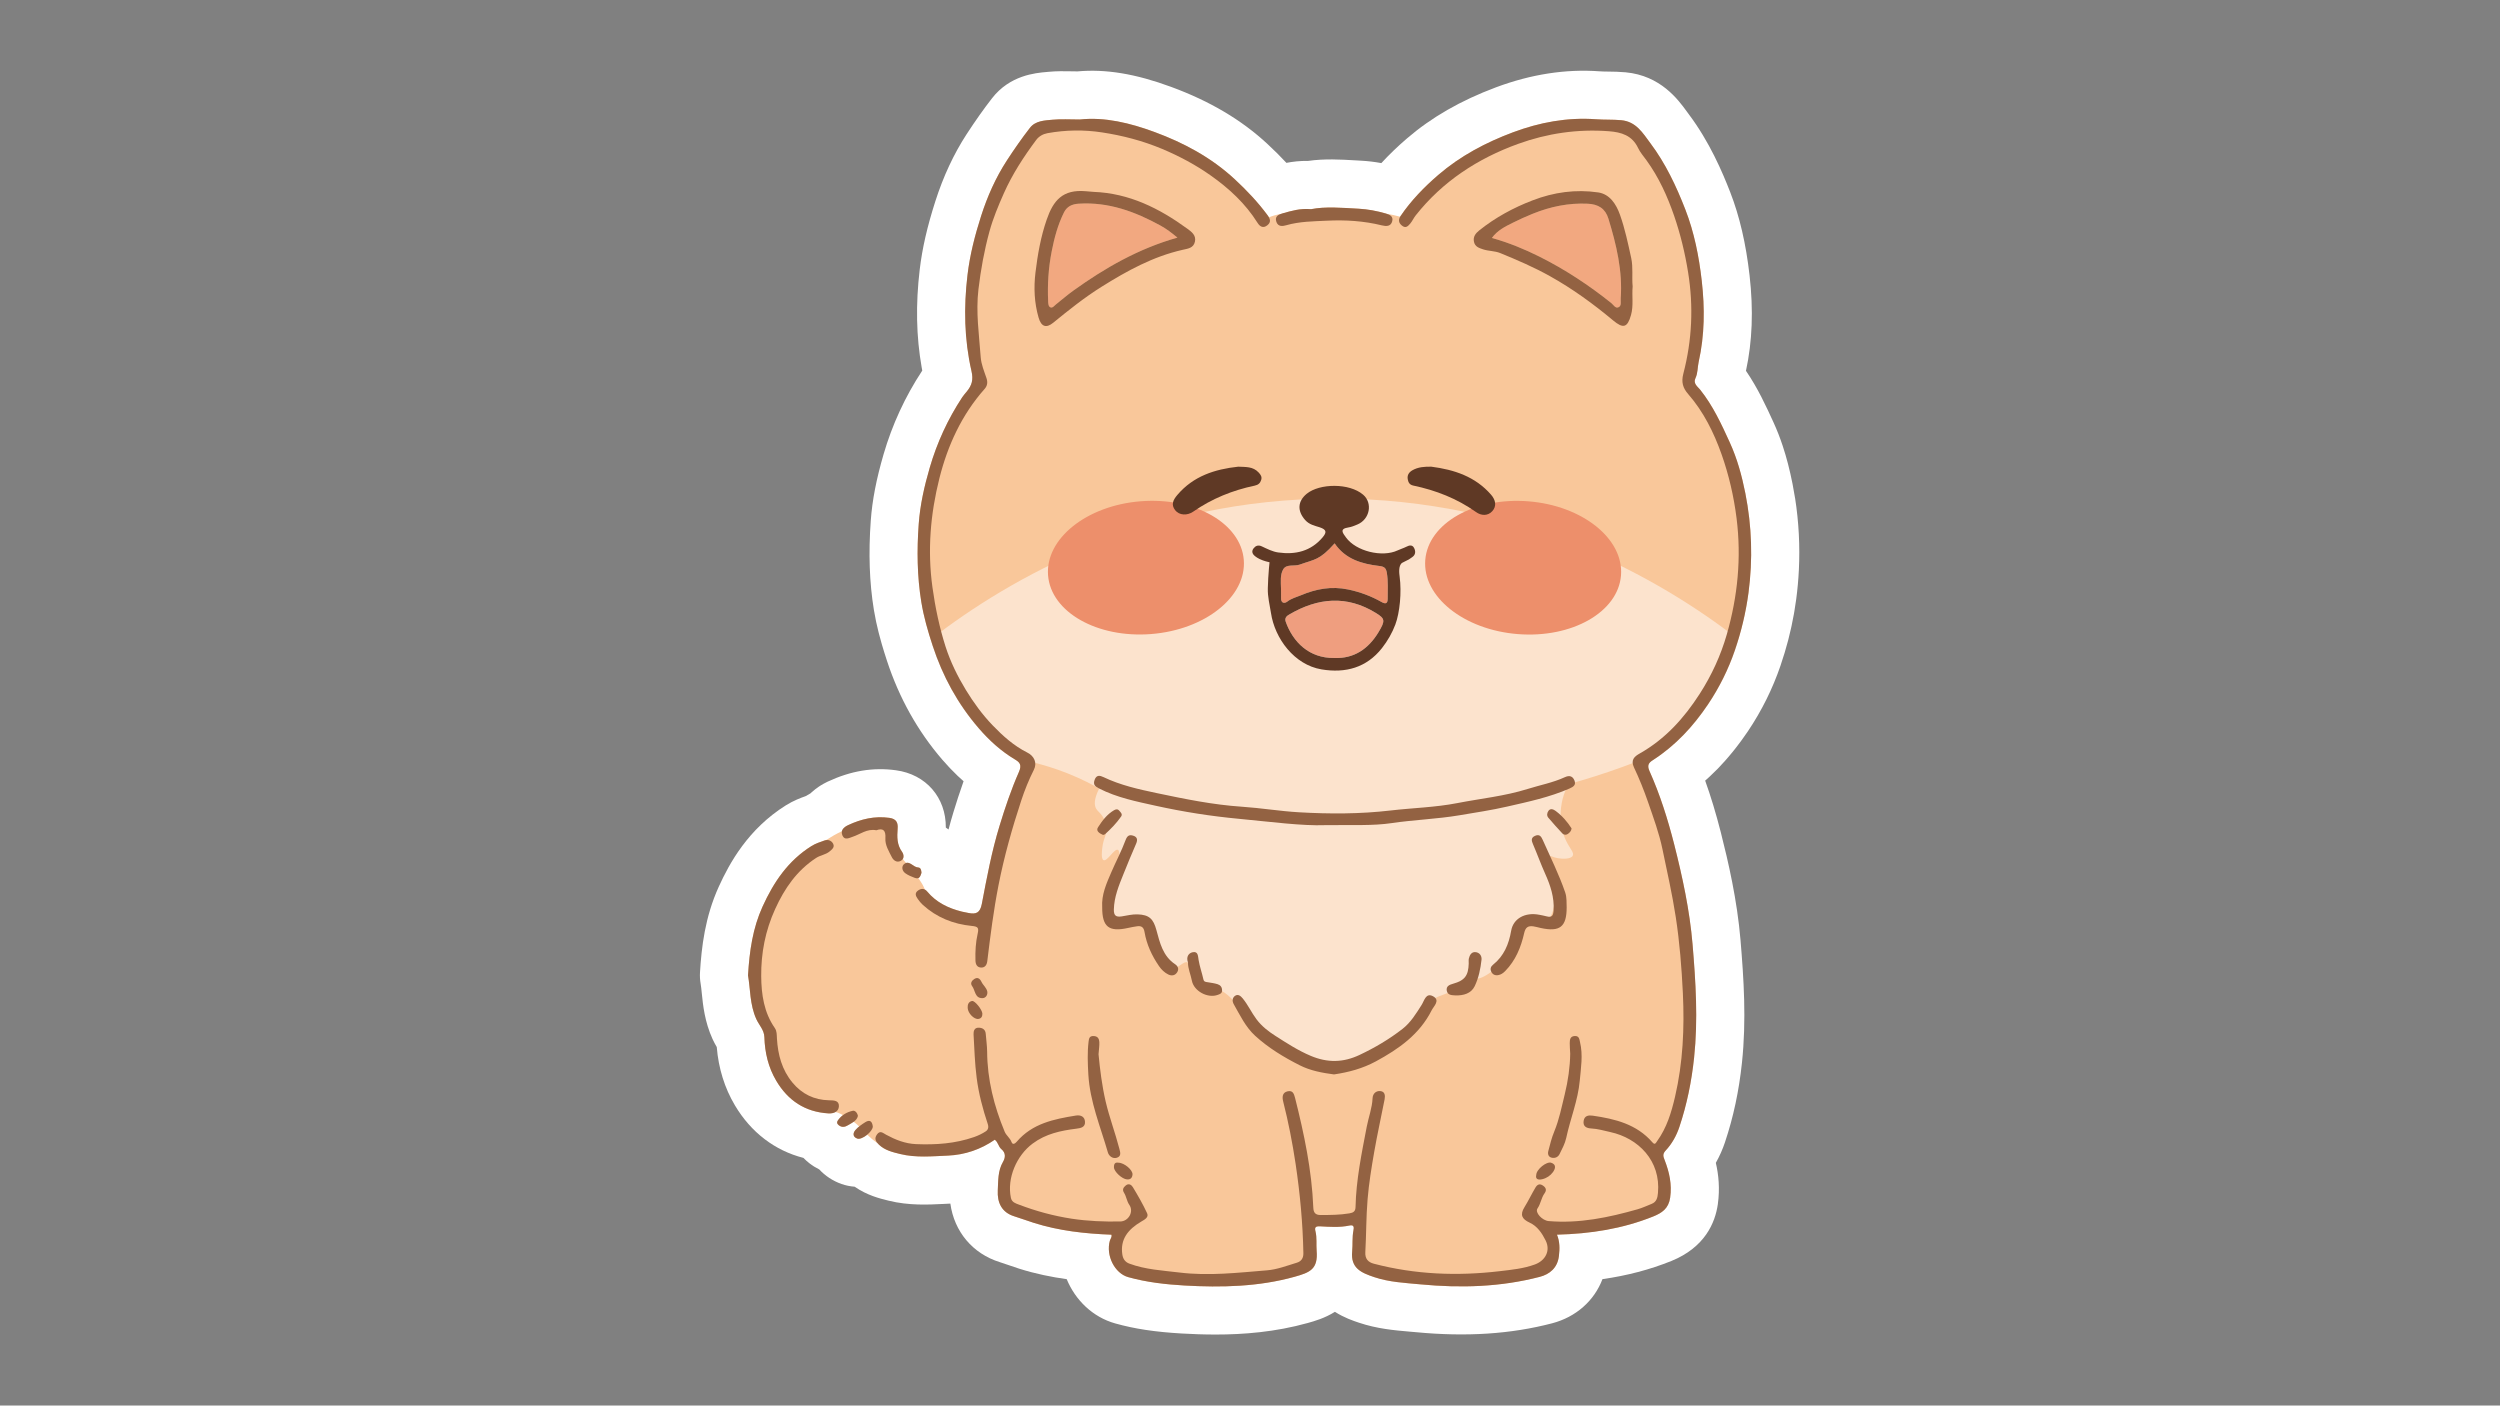 <svg xmlns="http://www.w3.org/2000/svg" xmlns:xlink="http://www.w3.org/1999/xlink" width="1366" zoomAndPan="magnify" viewBox="0 0 1024.5 576" height="768" preserveAspectRatio="xMidYMid meet" version="1.0"><rect x="0" y="0" width="1024.5" height="576" fill="#808080" stroke="none"/><defs><clipPath id="877ff32c6a"><path d="M 286.82 28.977 L 737.34 28.977 L 737.34 546.895 L 286.82 546.895 Z M 286.82 28.977 " clip-rule="nonzero"/></clipPath></defs><g clip-path="url(#877ff32c6a)"><path fill="#ffffff" d="M 735.617 204.137 C 735.312 202.191 734.965 200.23 734.582 198.297 C 733.441 192.543 732.125 187.465 730.57 182.77 C 729.453 179.391 728.18 176.137 726.785 173.098 C 723.754 166.477 720.398 159.125 715.496 151.965 C 718.109 139.898 718.594 127.094 716.973 112.863 C 715.484 99.828 712.895 88.672 709.039 78.75 C 705.809 70.441 700.547 58.102 692.062 46.809 C 691.77 46.426 691.488 46.035 691.207 45.641 C 687.738 40.879 680.527 30.969 666.16 29.629 C 663.57 29.395 661.227 29.359 659.156 29.336 C 657.801 29.316 656.52 29.305 655.48 29.223 C 641.691 28.211 627.43 30.418 613.074 35.777 C 598.578 41.203 586.625 48.07 576.539 56.762 C 572.664 60.094 569.195 63.438 566.074 66.84 C 563.27 66.32 560.52 65.996 557.77 65.848 C 556.926 65.805 556.082 65.758 555.234 65.703 C 549.367 65.363 542.809 64.98 536.094 65.938 C 532.738 65.883 529.754 66.242 527.172 66.738 C 524.785 64.16 522.203 61.594 519.398 58.992 C 508.742 49.105 495.832 41.461 479.945 35.609 C 465.379 30.238 453.133 28.211 441.551 29.258 C 440.738 29.258 439.949 29.234 439.184 29.223 C 436.176 29.168 433.066 29.102 429.598 29.438 L 428.875 29.508 C 424.371 29.898 413.836 30.812 406.5 40.312 C 403.145 44.625 399.754 49.422 396.125 54.984 C 390.875 63.047 386.551 72.312 383.293 82.512 C 379.957 92.926 377.93 101.785 376.906 110.422 C 375.203 124.789 375.477 137.938 377.715 150.637 C 377.785 151.043 377.863 151.461 377.941 151.863 C 377.918 151.91 377.887 151.945 377.863 151.988 C 370.934 162.516 365.629 174.012 362.09 186.16 C 359.117 196.383 357.438 205.027 356.84 213.371 C 355.871 226.758 356.289 238.715 358.113 249.906 C 358.34 251.289 358.621 252.766 358.957 254.406 L 359.059 254.902 C 359.352 256.242 359.668 257.629 360.008 258.969 L 360.199 259.723 C 360.535 261.016 360.887 262.301 361.246 263.562 L 361.402 264.113 C 362.012 266.195 362.676 268.359 363.453 270.711 C 368.434 285.953 376.07 299.613 386.121 311.277 C 386.934 312.223 387.824 313.211 388.812 314.258 C 389.062 314.527 389.32 314.801 389.57 315.059 C 390.516 316.051 391.395 316.926 392.227 317.727 L 392.465 317.965 C 392.465 317.965 392.531 318.02 392.566 318.055 C 393.285 318.738 394.051 319.426 394.875 320.148 C 393.242 324.73 391.879 329.031 390.762 332.68 C 390.02 335.098 389.344 337.52 388.711 339.93 C 388.352 339.66 387.98 339.387 387.598 339.141 C 387.688 326.848 379.508 317.332 367.16 315.656 C 357.809 314.359 348.672 315.891 339.211 320.305 C 339.164 320.328 339.129 320.352 339.086 320.359 C 338.5 320.645 337.938 320.934 337.395 321.238 C 337.023 321.441 336.676 321.656 336.348 321.859 C 336.09 322.016 335.828 322.184 335.582 322.355 C 334.59 323.02 333.633 323.762 332.754 324.551 C 332.688 324.605 332.617 324.672 332.551 324.73 C 332.414 324.852 332.281 324.988 332.145 325.113 C 331.48 325.484 330.828 325.867 330.176 326.25 C 328.113 326.98 325.207 328.062 322.074 330.012 C 306.57 339.727 298.945 353.699 294.551 363.367 C 288.895 375.82 287.488 388.125 286.855 398.531 C 286.766 400.07 286.855 401.625 287.125 403.145 C 287.305 404.16 287.453 405.578 287.598 407.086 C 288.094 411.973 288.77 418.66 291.992 425.785 C 292.578 427.07 293.199 428.172 293.727 429.074 C 294.449 437.844 296.949 445.871 301.164 452.965 C 307.742 464.055 317.512 471.496 329.238 474.504 C 329.98 475.27 330.793 476 331.672 476.688 C 332.957 477.688 334.32 478.535 335.715 479.219 C 338.148 481.855 341.258 483.926 344.844 485.199 C 346.578 485.805 348.391 486.18 350.238 486.312 C 355.375 489.883 360.582 491.156 363.949 491.988 L 364.176 492.043 C 372.523 494.094 380.375 493.688 386.684 493.371 C 387.574 493.328 388.465 493.281 389.367 493.238 C 389.398 493.238 389.434 493.238 389.457 493.238 C 391.031 504.652 398.523 513.75 409.781 517.25 C 410.84 517.578 412.023 517.984 413.273 518.422 C 414.691 518.918 416.156 519.426 417.688 519.91 C 424.379 522.027 431.027 523.355 437.133 524.199 C 440.684 532.801 447.805 539.758 457.008 542.336 C 464.938 544.566 473.355 545.836 484.281 546.469 C 488.531 546.715 493.195 546.895 498.152 546.895 C 509.562 546.895 522.586 545.883 535.859 542.18 C 538.688 541.391 542.91 540.195 547.047 537.586 C 550.844 540.016 554.605 541.277 556.902 542.043 C 564.352 544.543 571.414 545.16 577.645 545.703 C 578.523 545.781 579.391 545.848 580.223 545.926 C 600.852 547.898 619.102 546.715 636.035 542.293 C 645.895 539.703 653.34 533.023 656.688 524.188 C 666.77 522.758 676.086 520.305 684.887 516.77 C 698.688 511.172 702.879 501.062 703.961 493.531 C 704.871 487.055 704.266 481.312 703.148 476.531 C 704.648 473.883 705.91 471.059 706.898 468.098 C 710.336 457.828 712.613 447.18 713.852 435.527 C 715.723 417.906 714.582 401.051 713.266 385.289 C 711.891 368.84 708.219 353.012 705.176 341.043 C 703.215 333.363 701.098 326.363 698.777 319.898 C 698.902 319.785 699.035 319.676 699.16 319.562 L 699.453 319.305 C 699.883 318.93 700.297 318.547 700.68 318.188 C 701.773 317.164 702.832 316.141 703.859 315.094 C 704.129 314.812 704.398 314.527 704.668 314.238 L 704.828 314.055 C 705.559 313.289 706.27 312.516 706.969 311.738 C 707.316 311.344 707.668 310.938 708.004 310.543 L 708.184 310.34 C 708.781 309.645 709.367 308.945 709.965 308.215 C 710.348 307.742 710.73 307.266 711.102 306.793 C 711.688 306.039 712.273 305.285 712.859 304.496 L 713.086 304.195 C 713.32 303.879 713.57 303.551 713.816 303.203 C 714.742 301.918 715.562 300.75 716.352 299.59 C 721.953 291.246 726.414 282.238 729.625 272.859 C 730.141 271.363 730.637 269.789 731.211 267.918 C 731.223 267.875 731.246 267.828 731.258 267.785 C 731.289 267.691 731.312 267.602 731.336 267.512 C 731.336 267.492 731.348 267.469 731.359 267.457 C 731.887 265.68 732.359 264.023 732.789 262.379 L 732.914 261.871 C 733.285 260.398 733.645 258.922 733.973 257.438 L 734.199 256.422 C 734.523 254.926 734.828 253.34 735.121 251.73 L 735.336 250.48 C 735.652 248.621 735.898 247.047 736.09 245.535 C 736.09 245.504 736.09 245.469 736.102 245.445 C 736.621 241.527 736.98 237.566 737.172 233.648 C 737.668 223.809 737.148 213.887 735.629 204.148 Z M 735.617 204.137 " fill-opacity="1" fill-rule="nonzero"/></g><path fill="#f9c79a" d="M 716.531 242.914 C 715.664 249.434 714.27 255.805 712.387 262.008 C 711.938 263.504 711.461 265.004 710.957 266.477 C 708.297 274.258 704.602 281.699 699.961 288.625 C 695.016 295.977 689.312 302.527 682.406 307.898 C 680.785 309.172 679.094 310.375 677.328 311.512 C 675.805 312.492 674.836 313.461 675.941 315.938 C 680.266 325.586 683.457 335.719 686.059 345.918 C 689.484 359.383 692.445 373.109 693.605 386.945 C 694.902 402.367 695.895 417.848 694.238 433.453 C 693.199 443.227 691.285 452.637 688.199 461.848 C 687.016 465.371 685.156 468.762 682.586 471.484 C 681.18 472.973 681.629 474.008 682.195 475.461 C 684.086 480.379 685.211 485.289 684.434 490.773 C 683.781 495.32 681 497.086 677.473 498.516 C 664.91 503.562 651.773 505.621 638.043 505.961 C 639.227 508.863 639.203 511.711 638.84 514.719 C 638.266 519.617 635.012 522.195 631.023 523.242 C 614.957 527.441 598.59 527.902 582.105 526.328 C 575.73 525.73 569.285 525.426 563.191 523.375 C 557.816 521.574 553.445 519.707 554.121 512.859 C 554.402 510.012 554.074 507.109 554.641 504.25 C 554.887 503 554.922 501.805 553.027 502.211 C 549.027 503.078 544.984 502.762 540.973 502.547 C 539.094 502.445 538.664 502.988 539.082 504.609 C 539.734 507.23 539.34 509.898 539.555 512.535 C 540.195 520.121 536.828 521.453 530.531 523.219 C 515.816 527.328 500.594 527.668 485.41 526.801 C 477.648 526.348 469.883 525.48 462.336 523.367 C 456.781 521.812 453.133 514.516 454.809 508.469 C 455.047 507.637 455.789 506.906 455.453 505.973 C 444.625 505.566 434 504.395 423.637 501.117 C 420.934 500.273 418.285 499.25 415.57 498.418 C 410.512 496.84 408.621 492.82 408.891 487.812 C 409.105 483.859 408.879 479.828 411.031 476.137 C 411.977 474.504 412.316 472.531 410.344 470.898 C 409.137 469.91 409.023 467.996 407.652 467.062 C 401.895 471.047 395.406 473.254 388.5 473.559 C 381.977 473.84 375.352 474.504 368.895 472.914 C 365.832 472.16 362.676 471.43 360.219 469.109 C 359.996 468.895 359.793 468.684 359.613 468.469 C 358.102 467.453 356.707 466.285 355.375 465 C 353.992 466.137 352.301 466.938 351.332 466.598 C 349.359 465.902 349.496 464.301 350.566 463.074 C 351.016 462.547 351.535 462.086 352.086 461.633 C 351.375 460.938 350.633 460.293 349.844 459.699 C 349.133 460.203 348.324 460.621 347.57 461.082 C 346.316 461.859 345.055 462.141 343.75 461.129 C 342.949 460.508 342.848 459.844 343.41 459.066 C 343.996 458.246 344.684 457.547 345.449 456.984 C 344.773 456.613 344.098 456.266 343.398 455.992 C 343.074 455.871 342.746 455.781 342.41 455.699 C 341.609 456.164 340.562 456.32 339.48 456.266 C 329.938 455.691 322.918 451.008 318.121 442.922 C 314.852 437.418 313.422 431.348 313.242 424.977 C 313.152 422.094 311.031 420.035 309.93 417.613 C 307.227 411.625 307.527 405.309 306.539 399.711 C 307.145 389.625 308.477 380.371 312.496 371.52 C 317.082 361.434 322.996 352.695 332.551 346.707 C 334.254 345.648 336.066 345.074 337.867 344.434 C 338.082 344.352 338.297 344.309 338.512 344.273 C 340.605 342.914 342.781 341.684 345.047 340.594 C 345.316 339.523 346.309 338.734 347.559 338.137 C 352.93 335.629 358.418 334.32 364.457 335.156 C 367.531 335.57 368.027 337.395 367.848 339.613 C 367.59 343.012 367.543 346.176 369.695 349.148 C 370.191 349.836 370.539 351.086 369.977 352.008 C 370.383 352.57 370.844 353.113 371.34 353.629 C 373.098 353.125 374.426 355.41 376.242 355.488 C 377.344 355.531 377.559 356.613 377.625 357.695 C 377.332 358.516 377.086 359.496 376.344 359.812 C 377.129 361.074 378.02 362.266 378.629 363.629 C 378.766 363.934 378.879 364.234 379 364.551 C 379.328 364.719 379.645 364.98 379.949 365.328 C 383.688 369.832 388.645 372.207 394.188 373.582 C 395.078 373.793 395.98 373.953 396.867 374.133 C 399.969 374.75 401.633 374.156 402.355 370.406 C 404.406 359.676 406.398 348.902 409.609 338.441 C 411.898 330.945 414.41 323.469 417.566 316.32 C 418.906 313.289 417.734 312.301 415.852 311.176 C 414.387 310.297 412.992 309.363 411.629 308.371 C 407.719 305.477 404.25 302.109 401.07 298.418 C 392.477 288.441 386.301 277.152 382.188 264.574 C 381.906 263.73 381.637 262.887 381.379 262.043 C 379.777 256.988 378.402 251.887 377.559 246.73 C 375.836 236.168 375.711 225.484 376.488 214.777 C 377.062 206.852 378.797 199.23 381.008 191.652 C 384.004 181.363 388.43 171.746 394.324 162.797 C 394.887 161.941 395.605 161.176 396.25 160.375 C 398.242 157.898 398.953 155.691 398.109 152.043 C 395.145 139.121 394.91 125.969 396.484 112.719 C 397.465 104.387 399.551 96.348 402.062 88.5 C 404.609 80.543 408.035 72.797 412.641 65.727 C 415.617 61.164 418.727 56.684 422.059 52.395 C 424.348 49.434 428.098 49.367 431.445 49.051 C 434.879 48.723 438.363 48.973 442.484 48.973 C 452.715 47.848 463.168 50.426 473.117 54.094 C 485.117 58.52 496.383 64.543 505.992 73.449 C 510.926 78.02 515.445 82.805 519.434 88.188 C 519.656 88.488 519.84 88.781 519.996 89.062 C 521.551 88.422 523.184 87.961 524.852 87.68 C 525.121 87.578 525.402 87.488 525.684 87.41 C 529.211 86.43 532.727 85.324 537.266 85.719 C 543.215 84.551 549.965 85.168 556.734 85.527 C 560.543 85.73 564.172 86.43 567.809 87.465 C 567.934 87.512 568.059 87.543 568.191 87.59 C 570.086 87.883 571.945 88.297 573.781 88.816 C 573.848 88.703 573.895 88.602 573.973 88.5 C 578.297 82.152 583.582 76.703 589.406 71.691 C 598.488 63.867 608.953 58.363 619.992 54.23 C 630.855 50.164 642.277 48.004 654.027 48.871 C 657.477 49.129 660.91 48.938 664.359 49.254 C 670.512 49.828 673.191 54.5 676.289 58.633 C 682.52 66.93 686.938 76.297 690.664 85.891 C 694.293 95.234 696.242 105.109 697.379 115.094 C 698.652 126.238 698.574 137.32 696.105 148.34 C 695.621 150.523 695.805 152.879 694.789 154.996 C 693.73 157.203 695.77 158.508 696.715 159.688 C 701.953 166.254 705.391 173.719 708.848 181.285 C 711.926 188.016 713.828 195.043 715.238 202.133 C 717.906 215.59 718.348 229.188 716.531 242.914 Z M 716.531 242.914 " fill-opacity="1" fill-rule="nonzero"/><path fill="#ffffff" d="M 712.387 262.008 C 711.938 263.504 711.461 265.004 710.957 266.477 C 708.297 274.258 704.602 281.699 699.961 288.625 C 695.016 295.977 689.312 302.527 682.406 307.898 C 679.996 308.719 677.586 309.531 675.176 310.352 C 668.461 313.078 661.262 315.699 653.578 318.145 C 649.906 319.305 646.312 320.371 642.785 321.34 C 641.082 324.426 640.363 327.148 640.023 328.961 C 639.73 330.582 638.426 337.609 641.781 344.543 C 643.383 347.855 645.242 349.477 644.484 350.738 C 643.641 352.145 640.238 351.996 638.438 351.695 C 636.184 351.312 635.52 350.512 634.934 350.906 C 633.602 351.785 636.43 356.398 637.164 362.504 C 637.23 363.031 638.527 374.898 632.895 378.297 C 629.797 380.168 627.484 377.477 624.117 379.617 C 620.523 381.902 621.188 385.324 617.977 390.637 C 613.695 397.695 606.281 401.977 604.828 400.816 C 603.625 399.848 606.227 394.996 605.594 394.691 C 604.852 394.332 602.25 401.422 595.41 405.734 C 593.055 407.223 591.602 407.492 589.688 408.281 C 580.809 411.926 578.559 419.945 573.227 425.922 C 565.758 434.289 553.344 437.449 544.602 436.945 C 527.129 435.93 513.18 419.672 511.941 418.188 C 507.5 412.875 504.09 406.344 496.992 404.621 C 494.895 404.113 491.539 403.797 489.566 401.129 C 487.516 398.348 488.574 395.23 486.84 394.441 C 484.855 393.543 482.875 397.324 479.598 397 C 476.508 396.684 474.492 392.945 473.129 390.422 C 469.68 384.039 471.629 381.113 468.996 378.66 C 464.836 374.797 457.738 380.055 455 376.855 C 452.918 374.449 455.789 370.023 458.281 354.824 C 458.586 352.965 459.25 348.723 458.078 348.25 C 456.648 347.676 453.73 353.125 452.242 352.492 C 451.195 352.043 451.555 348.902 451.711 347.504 C 452.219 343.012 453.84 342 453.414 338.824 C 453.152 337 452.387 335.559 452.141 335.109 C 451.023 333.094 449.953 332.633 449.266 331.508 C 448.434 330.145 448.129 327.734 450.449 323.141 C 447.781 321.621 443.262 319.211 437.395 316.883 C 432.312 314.867 427.57 313.449 423.402 312.434 C 419.48 311.086 415.547 309.723 411.629 308.371 C 407.719 305.477 404.25 302.109 401.07 298.418 C 392.477 288.441 386.301 277.152 382.188 264.574 C 381.906 263.73 381.637 262.887 381.379 262.043 C 413.633 237.105 470.402 204.32 546.91 204.32 C 623.418 204.32 680.121 237.07 712.387 262.008 Z M 712.387 262.008 " fill-opacity="0.5" fill-rule="nonzero"/><path fill="#ed8f6b" d="M 568.316 234.66 C 568.926 238.219 568.664 241.777 568.676 245.332 C 568.688 247.527 567.676 247.562 566.141 246.695 C 561.859 244.273 557.375 242.609 552.477 241.574 C 545.613 240.133 539.305 241.336 533.109 243.949 C 531.25 244.727 529.246 245.199 527.543 246.527 C 526.281 247.508 524.863 247.125 524.977 244.949 C 525.031 243.691 524.977 242.418 524.953 241.156 C 524.906 238.5 524.547 235.617 525.832 233.355 C 527.184 230.98 530.348 232.195 532.59 231.383 C 538.789 229.133 540.637 229.73 546.934 222.66 C 551.316 229.156 558.074 231.09 565.262 231.938 C 567.258 232.172 567.988 232.758 568.316 234.66 Z M 568.316 234.66 " fill-opacity="1" fill-rule="nonzero"/><path fill="#ed8f6b" d="M 563.879 251.223 C 567.582 253.52 567.797 254.309 564.855 259.16 C 560.723 265.98 554.809 269.969 546.773 269.641 C 536.398 269.777 529.844 263.02 526.902 254.824 C 526.281 253.078 527.531 252.293 528.367 251.809 C 540.062 244.941 551.926 243.836 563.879 251.223 Z M 563.879 251.223 " fill-opacity="1" fill-rule="nonzero"/><path fill="#ed8f6b" d="M 659.133 89.617 C 662.398 100.266 664.98 111.039 664.168 122.32 C 664.09 123.551 664.574 125.215 663.379 125.855 C 662.016 126.602 661.238 124.934 660.316 124.203 C 651.121 116.852 641.367 110.422 630.809 105.141 C 624.668 102.078 618.406 99.5 611.375 97.508 C 613.605 94.422 616.852 92.812 619.871 91.316 C 622.551 89.988 625.344 88.703 628.172 87.566 C 635.43 84.652 642.797 83.121 650.625 83.48 C 654.984 83.684 657.859 85.449 659.133 89.617 Z M 659.133 89.617 " fill-opacity="0.55" fill-rule="nonzero"/><path fill="#ed8f6b" d="M 475.598 92.453 C 477.996 93.77 480.113 95.391 482.512 97.371 C 466.504 101.91 452.84 109.781 439.906 119.059 C 437.438 120.824 435.141 122.84 432.762 124.719 C 432.055 125.281 431.367 126.328 430.453 125.949 C 429.621 125.598 429.562 124.426 429.531 123.492 C 429.215 116.59 429.652 109.781 430.992 102.957 C 432.074 97.441 433.508 92.105 435.996 87.082 C 437.203 84.641 439.262 83.637 442.07 83.469 C 454.281 82.703 465.141 86.711 475.598 92.453 Z M 475.598 92.453 " fill-opacity="0.55" fill-rule="nonzero"/><path fill="#936242" d="M 715.238 202.133 C 717.906 215.59 718.348 229.188 716.531 242.914 C 715.449 251.008 713.559 258.879 710.957 266.477 C 708.297 274.258 704.602 281.699 699.961 288.625 C 693.855 297.707 686.586 305.566 677.328 311.512 C 675.805 312.492 674.836 313.461 675.941 315.938 C 680.266 325.586 683.457 335.719 686.059 345.918 C 689.484 359.383 692.445 373.109 693.605 386.945 C 694.902 402.367 695.895 417.848 694.238 433.453 C 693.199 443.227 691.285 452.637 688.199 461.848 C 687.016 465.371 685.156 468.762 682.586 471.484 C 681.18 472.973 681.629 474.008 682.195 475.461 C 684.086 480.379 685.211 485.289 684.434 490.773 C 683.781 495.32 681 497.086 677.473 498.516 C 664.91 503.562 651.773 505.621 638.043 505.961 C 639.227 508.863 639.203 511.711 638.84 514.719 C 638.266 519.617 635.012 522.195 631.023 523.242 C 614.957 527.441 598.59 527.902 582.105 526.328 C 575.73 525.73 569.285 525.426 563.191 523.375 C 557.816 521.574 553.445 519.707 554.121 512.859 C 554.402 510.012 554.074 507.109 554.641 504.25 C 554.887 503 554.922 501.805 553.027 502.211 C 549.027 503.078 544.984 502.762 540.973 502.547 C 539.094 502.445 538.664 502.988 539.082 504.609 C 539.734 507.23 539.34 509.898 539.555 512.535 C 540.195 520.121 536.828 521.453 530.531 523.219 C 515.816 527.328 500.594 527.668 485.41 526.801 C 477.648 526.348 469.883 525.48 462.336 523.367 C 456.781 521.812 453.133 514.516 454.809 508.469 C 455.047 507.637 455.789 506.906 455.453 505.973 C 444.625 505.566 434 504.395 423.637 501.117 C 420.934 500.273 418.285 499.25 415.57 498.418 C 410.512 496.84 408.621 492.82 408.891 487.812 C 409.105 483.859 408.879 479.828 411.031 476.137 C 411.977 474.504 412.316 472.531 410.344 470.898 C 409.137 469.91 409.023 467.996 407.652 467.062 C 401.895 471.047 395.406 473.254 388.5 473.559 C 381.977 473.84 375.352 474.504 368.895 472.914 C 365.832 472.16 362.676 471.43 360.219 469.109 C 358.902 467.848 358.148 466.645 359.363 464.934 C 360.66 463.109 361.766 464.258 363.117 465 C 366.934 467.07 370.902 468.672 375.395 468.863 C 383.484 469.199 391.438 468.66 399.133 465.98 C 400.824 465.395 402.492 464.594 403.977 463.617 C 404.891 463.02 405.25 462.027 404.789 460.633 C 402.738 454.461 401.059 448.148 400.238 441.707 C 399.473 435.797 399.301 429.816 398.965 423.863 C 398.898 422.566 399.301 421.148 400.957 421.148 C 402.559 421.137 403.844 421.824 403.965 423.738 C 404.137 426.148 404.508 428.547 404.531 430.941 C 404.598 442.395 407.348 453.246 411.707 463.75 C 412.359 465.34 413.902 466.316 414.523 468.008 C 414.996 469.312 416 468.637 416.664 467.871 C 423.016 460.418 431.883 458.605 440.898 457.152 C 442.891 456.828 444.512 457.594 444.637 459.699 C 444.773 461.961 442.914 462.309 441.078 462.535 C 434.699 463.336 428.582 464.605 423.176 468.637 C 416.586 473.535 412.574 482.844 414.266 490.871 C 414.648 492.707 416.223 493.148 417.496 493.633 C 424.527 496.312 431.715 498.281 439.219 499.43 C 445.832 500.43 452.422 500.68 459.059 500.566 C 462.461 500.523 464.734 496.559 462.809 493.766 C 461.715 492.191 461.605 490.32 460.613 488.77 C 459.848 487.574 460.285 486.652 461.332 485.805 C 462.676 484.703 463.754 485.695 464.25 486.504 C 466.348 489.984 468.387 493.508 470.086 497.188 C 470.852 498.867 469.074 499.789 467.801 500.531 C 462.109 503.855 459.059 507.953 459.914 513.988 C 460.195 515.992 461.152 517.219 462.82 517.836 C 469.434 520.293 476.43 520.641 483.371 521.484 C 495.379 522.961 507.289 521.543 519.195 520.586 C 523.344 520.258 527.41 518.672 531.453 517.453 C 533.176 516.938 534.168 515.676 534.125 513.57 C 533.887 501.277 532.75 489.082 530.934 476.914 C 529.641 468.301 527.984 459.809 525.844 451.379 C 525.426 449.723 525.383 447.695 527.715 447.211 C 529.742 446.797 530.246 448.09 530.723 449.949 C 534.438 464.707 537.57 479.559 538.191 494.824 C 538.27 496.875 538.945 497.934 541.277 497.922 C 545.199 497.898 549.098 497.898 552.984 497.234 C 554.605 496.965 555.461 496.422 555.496 494.656 C 555.742 483.52 557.996 472.68 560.082 461.781 C 560.824 457.863 562.301 454.09 562.48 450.051 C 562.57 448.168 563.879 446.977 565.633 447.121 C 567.582 447.281 567.707 449.004 567.402 450.566 C 565.996 457.727 564.406 464.855 563.156 472.039 C 562.039 478.453 560.98 484.918 560.441 491.414 C 559.832 498.629 559.922 505.902 559.508 513.133 C 559.348 515.902 560.711 517.262 563 517.871 C 579.977 522.316 597.145 522.984 614.551 520.934 C 619.477 520.348 624.285 519.898 628.996 518.176 C 633.297 516.598 635.496 512.535 633.41 508.359 C 631.926 505.375 629.996 502.48 626.855 501.039 C 623.668 499.574 622.797 497.82 624.715 494.723 C 626.312 492.133 627.633 489.352 629.188 486.73 C 629.875 485.547 630.832 484.828 632.32 485.863 C 633.648 486.785 633.852 487.777 632.938 489.051 C 631.586 490.906 631.418 493.281 630.078 495.195 C 628.883 496.887 632.027 500.172 634.617 500.398 C 647.156 501.457 659.211 498.945 671.129 495.547 C 673.09 494.98 674.961 494.094 676.863 493.34 C 678.902 492.527 679.266 490.781 679.434 488.859 C 680.629 475.684 671.41 466.418 659.863 463.91 C 657.285 463.344 654.773 462.578 652.102 462.445 C 650.309 462.355 648.574 461.723 648.98 459.293 C 649.34 457.109 651.078 456.973 652.699 457.199 C 661.871 458.527 670.703 460.676 677.145 468.121 C 678.207 469.348 678.52 468.434 679.105 467.613 C 683.039 462.152 684.918 455.949 686.43 449.453 C 689.695 435.434 690.316 421.215 689.641 406.996 C 689.133 396.594 688.32 386.191 686.734 375.832 C 685.293 366.441 683.184 357.223 681.27 347.969 C 679.906 341.414 677.562 335.043 675.367 328.691 C 673.699 323.863 671.785 319.102 669.598 314.473 C 668.133 311.375 669.848 309.969 671.941 308.789 C 682.387 302.875 690.09 294.363 696.535 284.344 C 701.457 276.699 705.176 268.559 707.645 259.98 C 712.094 244.445 713.684 228.637 711.645 212.367 C 710.504 203.305 708.465 194.559 705.469 186.09 C 702.324 177.242 698.125 168.742 691.848 161.535 C 689.641 159.016 688.918 156.617 689.832 153.125 C 693.402 139.457 694.047 125.621 691.781 111.57 C 690.508 103.645 688.625 95.898 686.047 88.398 C 683.297 80.418 679.781 72.66 674.746 65.715 C 673.551 64.07 672.133 62.438 671.301 60.668 C 668.844 55.469 664.426 54.172 659.336 53.781 C 646.547 52.801 634.043 54.645 622.102 58.969 C 605.594 64.949 591.207 74.305 580.156 88.266 C 579.312 89.324 578.793 90.582 577.891 91.652 C 576.812 92.938 575.922 93.59 574.488 92.43 C 573.125 91.316 572.934 90.02 573.973 88.5 C 578.297 82.152 583.582 76.703 589.406 71.691 C 598.488 63.867 608.953 58.363 619.992 54.23 C 630.855 50.164 642.277 48.004 654.027 48.871 C 657.477 49.129 660.91 48.938 664.359 49.254 C 670.512 49.828 673.191 54.5 676.289 58.633 C 682.52 66.93 686.938 76.297 690.664 85.891 C 694.293 95.234 696.242 105.109 697.379 115.094 C 698.652 126.238 698.574 137.32 696.105 148.34 C 695.621 150.523 695.805 152.879 694.789 154.996 C 693.73 157.203 695.77 158.508 696.715 159.688 C 701.953 166.254 705.391 173.719 708.848 181.285 C 711.926 188.016 713.828 195.043 715.238 202.133 Z M 715.238 202.133 " fill-opacity="1" fill-rule="nonzero"/><path fill="#936242" d="M 669.059 117.391 C 668.695 121.32 669.484 125.215 668.391 129.09 C 666.918 134.348 665.16 134.742 661.023 131.285 C 652.926 124.527 644.418 118.324 635.145 113.156 C 628.578 109.488 621.727 106.547 614.801 103.711 C 612.512 102.777 610.078 102.945 607.793 102.191 C 606.078 101.617 604.48 101.109 604.039 99.129 C 603.59 97.047 604.648 95.66 606.191 94.422 C 612.805 89.133 620.129 85.156 628.039 82.117 C 636.758 78.75 645.77 77.512 654.93 78.852 C 659.684 79.551 662.332 83.684 663.863 88.004 C 665.914 93.77 667.164 99.77 668.473 105.762 C 669.316 109.68 668.684 113.551 669.059 117.391 Z M 664.168 122.32 C 664.98 111.039 662.398 100.266 659.133 89.617 C 657.859 85.449 654.984 83.684 650.625 83.48 C 642.797 83.121 635.43 84.652 628.172 87.566 C 625.344 88.703 622.551 89.988 619.871 91.316 C 616.852 92.812 613.605 94.422 611.375 97.508 C 618.406 99.5 624.668 102.078 630.809 105.141 C 641.367 110.422 651.121 116.852 660.316 124.203 C 661.238 124.934 662.016 126.602 663.379 125.855 C 664.574 125.215 664.09 123.551 664.168 122.32 Z M 664.168 122.32 " fill-opacity="1" fill-rule="nonzero"/><path fill="#ed8f6b" d="M 471.762 259.832 C 493.91 258.078 510.898 244.477 509.707 229.449 C 508.516 214.426 489.594 203.664 467.445 205.418 C 445.297 207.172 428.305 220.773 429.496 235.801 C 430.688 250.824 449.609 261.586 471.762 259.832 Z M 471.762 259.832 " fill-opacity="1" fill-rule="nonzero"/><path fill="#ed8f6b" d="M 664.285 235.824 C 665.477 220.797 648.484 207.195 626.336 205.441 C 604.184 203.688 585.262 214.445 584.074 229.473 C 582.879 244.496 599.871 258.102 622.02 259.855 C 644.172 261.605 663.094 250.848 664.285 235.824 Z M 664.285 235.824 " fill-opacity="1" fill-rule="nonzero"/><path fill="#936242" d="M 647.504 427.117 C 648.754 432.352 647.867 437.586 647.391 442.832 C 646.66 450.938 643.516 458.461 641.84 466.328 C 641.344 468.637 640.16 470.82 639.102 472.961 C 638.516 474.145 637.285 474.738 635.922 474.434 C 634.492 474.121 634.188 472.883 634.492 471.723 C 635.191 468.996 635.879 466.25 636.949 463.66 C 638.965 458.785 639.957 453.617 641.207 448.562 C 642.594 442.945 643.406 437.148 643.473 431.801 C 643.395 430.031 643.258 428.77 643.281 427.508 C 643.305 426.102 643.395 424.66 645.352 424.559 C 647.191 424.469 647.234 425.977 647.504 427.117 Z M 647.504 427.117 " fill-opacity="1" fill-rule="nonzero"/><path fill="#936242" d="M 645.219 319.867 C 645.93 321.656 644.812 322.422 643.203 323.129 C 635 326.723 626.336 328.547 617.672 330.527 C 611.184 332.023 604.637 332.992 598.102 334.098 C 588.922 335.648 579.629 335.934 570.434 337.293 C 562.535 338.465 554.57 338.004 543.148 338.148 C 533.594 338.512 520.727 336.777 507.785 335.559 C 496.234 334.48 484.836 332.68 473.602 330.199 C 465.793 328.469 457.762 326.879 450.449 323.141 C 448.703 322.254 447.871 321.543 448.59 319.539 C 449.359 317.434 450.812 317.793 452.195 318.457 C 459.148 321.789 466.664 323.457 474.086 325.023 C 485.59 327.441 497.137 329.809 508.945 330.594 C 516.73 331.113 524.457 332.418 532.266 332.871 C 544.828 333.59 557.375 333.602 569.871 332.137 C 578.973 331.078 588.188 330.867 597.203 329.109 C 606.824 327.23 616.613 326.273 626.043 323.312 C 631.137 321.711 636.43 320.734 641.309 318.48 C 643.191 317.613 644.52 318.086 645.219 319.867 Z M 645.219 319.867 " fill-opacity="1" fill-rule="nonzero"/><path fill="#936242" d="M 644.035 339.488 C 643.91 340.535 643.348 341.078 642.707 341.594 C 641.84 342.293 640.879 342.191 640.215 341.492 C 638.254 339.422 636.375 337.273 634.516 335.109 C 633.727 334.188 634.008 333.004 634.605 332.215 C 635.34 331.25 636.477 331.586 637.367 332.227 C 640.113 334.23 642.289 336.742 644.035 339.488 Z M 644.035 339.488 " fill-opacity="1" fill-rule="nonzero"/><path fill="#936242" d="M 641.398 365.664 C 642.145 367.816 641.918 369.965 642.02 371.836 C 642.02 379.84 639.234 381.992 631.43 380.301 C 630.426 380.09 629.434 379.785 628.422 379.625 C 626.312 379.324 625.164 379.906 624.613 382.352 C 623.316 388.137 621.109 393.586 616.828 397.945 C 615.992 398.789 615.082 399.441 613.887 399.621 C 612.59 399.812 611.613 399.305 611.082 398.125 C 610.586 397.043 610.938 396.074 611.836 395.355 C 616.32 391.785 618.324 386.934 619.273 381.43 C 620.141 376.383 624.996 373.738 630.82 374.875 C 631.824 375.078 632.836 375.258 633.828 375.527 C 636.059 376.137 636.543 375.066 636.668 373.051 C 636.992 367.727 635.348 362.828 633.254 358.168 C 631.441 354.125 629.953 349.984 628.207 345.918 C 627.633 344.59 627.27 343.297 629.074 342.52 C 630.855 341.742 631.562 342.742 632.195 344.16 C 635.359 351.289 638.852 358.27 641.398 365.664 Z M 641.398 365.664 " fill-opacity="1" fill-rule="nonzero"/><path fill="#936242" d="M 635.652 476.484 C 638.062 477.262 637.242 479.164 636.387 480.348 C 635.371 481.766 633.781 482.836 631.98 483.25 C 630.324 483.633 629.152 483.219 629.547 481.539 C 629.57 479.211 633.793 475.875 635.652 476.484 Z M 635.652 476.484 " fill-opacity="1" fill-rule="nonzero"/><path fill="#5f3925" d="M 611.059 202.754 C 612.918 204.895 613.438 207.438 611.5 209.52 C 609.707 211.457 607.082 211.41 604.887 209.848 C 597.102 204.309 588.426 200.93 579.145 198.98 C 577.566 198.645 577.113 197.609 576.891 196.371 C 576.609 194.75 577.34 193.566 578.793 192.723 C 581.203 191.348 583.809 191.215 586.543 191.246 C 595.918 192.465 604.57 195.277 611.059 202.754 Z M 611.059 202.754 " fill-opacity="1" fill-rule="nonzero"/><path fill="#936242" d="M 604.594 390.176 C 606.305 390.289 607.309 391.695 607.129 393.305 C 606.723 397.043 605.934 400.793 604.324 404.148 C 602.891 407.121 599.75 408.02 596.449 407.918 C 594.992 407.828 593.281 407.875 592.898 406.039 C 592.504 404.113 594.023 403.539 595.535 403.113 C 600.223 401.793 601.742 399.824 601.879 394.883 C 601.898 394.195 601.789 393.484 601.934 392.82 C 602.262 391.414 603.004 390.062 604.594 390.176 Z M 604.594 390.176 " fill-opacity="1" fill-rule="nonzero"/><path fill="#936242" d="M 587.219 408.246 C 590.387 409.914 587.547 412.309 586.68 414.043 C 581.734 423.863 573.262 429.84 563.844 434.941 C 558.391 437.891 552.691 439.41 546.676 440.301 C 541.84 439.668 536.973 438.758 532.625 436.551 C 526.078 433.23 519.781 429.434 514.328 424.438 C 510.41 420.832 508.18 416.059 505.598 411.535 C 504.875 410.262 504.988 408.957 506.047 408.145 C 507.32 407.199 508.426 408.121 509.27 409.156 C 511.457 411.816 512.863 414.98 514.949 417.75 C 517.102 420.598 519.805 422.68 522.645 424.492 C 527.309 427.465 531.961 430.516 537.145 432.688 C 543.98 435.57 550.426 435.504 557.184 432.293 C 563.449 429.332 569.32 425.867 574.773 421.621 C 578.141 418.988 580.293 415.395 582.555 411.859 C 583.672 410.125 584.293 406.703 587.219 408.246 Z M 587.219 408.246 " fill-opacity="1" fill-rule="nonzero"/><path fill="#5f3925" d="M 579.504 224.574 C 580.121 225.812 580.215 227.273 578.781 228.277 C 578.152 228.703 577.699 229.066 577.375 229.246 C 575.449 230.281 574.984 230.383 574.578 230.664 C 572.926 231.812 573.441 235.312 573.566 236.246 C 574.445 242.812 573.621 251.074 571.809 255.938 C 570.523 259.34 568.699 262.57 566.301 265.633 C 560.035 273.57 551.441 275.98 541.535 274.312 C 530.418 272.445 522.406 261.672 520.84 251.176 C 520.344 247.891 519.445 244.668 519.555 241.012 C 519.625 238.375 519.77 235.641 520.02 232.805 C 520.086 232.004 520.176 231.203 520.254 230.418 C 519.117 230.18 518.203 229.887 517.562 229.66 C 515.445 228.895 514.633 228.152 514.352 227.938 C 513.102 226.992 512.832 225.844 513.73 224.695 C 514.531 223.684 515.602 223.199 517.078 223.898 C 519.242 224.91 521.484 226.07 523.805 226.398 C 530.844 227.398 537.199 225.922 542.031 220.184 C 543.766 218.121 543.633 217.031 540.828 216.094 C 538.754 215.418 536.547 215.027 534.832 213.078 C 531.555 209.363 531.746 205.41 535.531 202.324 C 540.758 198.082 552.902 197.855 558.605 202.719 C 562.617 206.141 561.387 212.852 556.184 214.969 C 555.023 215.453 553.828 215.961 552.602 216.141 C 548.793 216.715 550.258 218.402 551.574 220.238 C 555.676 225.922 566.457 228.535 572.766 225.543 C 573.902 225 575.133 224.664 576.246 224.09 C 577.508 223.426 578.793 223.145 579.492 224.574 Z M 568.676 245.332 C 568.664 241.777 568.926 238.219 568.316 234.66 C 567.988 232.758 567.258 232.172 565.262 231.938 C 558.074 231.09 551.316 229.156 546.934 222.66 C 540.637 229.73 538.789 229.133 532.59 231.383 C 530.348 232.195 527.184 230.98 525.832 233.355 C 524.547 235.617 524.906 238.5 524.953 241.156 C 524.965 242.418 525.031 243.691 524.977 244.949 C 524.863 247.125 526.281 247.508 527.543 246.527 C 529.246 245.199 531.25 244.727 533.109 243.949 C 539.305 241.336 545.613 240.133 552.477 241.574 C 557.375 242.609 561.859 244.273 566.141 246.695 C 567.676 247.562 568.688 247.527 568.676 245.332 Z M 564.855 259.16 C 567.797 254.309 567.582 253.52 563.879 251.223 C 551.926 243.836 540.062 244.941 528.367 251.809 C 527.531 252.293 526.281 253.078 526.902 254.824 C 529.844 263.02 536.398 269.777 546.773 269.641 C 554.809 269.969 560.723 265.98 564.855 259.16 Z M 564.855 259.16 " fill-opacity="1" fill-rule="nonzero"/><path fill="#936242" d="M 567.809 87.465 C 569.523 87.961 571.043 88.625 570.535 90.652 C 569.984 92.859 568.047 92.789 566.312 92.363 C 558.91 90.527 551.359 90.066 543.801 90.438 C 538.234 90.707 532.59 90.73 527.137 92.297 C 525.605 92.746 523.77 92.973 523.059 90.922 C 522.262 88.613 523.984 87.883 525.684 87.41 C 529.211 86.43 532.727 85.324 537.266 85.719 C 543.215 84.551 549.965 85.168 556.734 85.527 C 560.543 85.73 564.172 86.43 567.809 87.465 Z M 567.809 87.465 " fill-opacity="1" fill-rule="nonzero"/><path fill="#936242" d="M 519.434 88.188 C 520.57 89.719 520.977 91.023 519.363 92.316 C 517.664 93.691 516.301 92.871 515.344 91.328 C 510.363 83.391 503.613 77.164 496.055 71.848 C 489.902 67.516 483.289 63.992 476.262 61.031 C 468.25 57.676 460.004 55.535 451.578 54.254 C 444.219 53.125 436.672 53.238 429.246 54.578 C 427.391 54.918 425.734 55.887 424.641 57.348 C 419.535 64.203 414.895 71.32 411.391 79.18 C 409.125 84.277 406.977 89.414 405.5 94.773 C 403.359 102.574 401.926 110.488 400.969 118.562 C 399.855 127.953 401.23 137.137 401.895 146.395 C 402.109 149.285 403.301 152.137 404.25 154.926 C 404.836 156.66 404.633 158.102 403.473 159.406 C 394.086 169.992 388.328 182.613 384.961 196.02 C 381.301 210.602 380.016 225.484 382.121 240.695 C 383.27 249.004 384.973 257.086 387.484 264.969 C 389.469 271.16 392.387 277.105 395.797 282.711 C 398.977 287.926 402.559 292.844 406.773 297.227 C 410.973 301.594 415.492 305.645 420.977 308.395 C 423.828 309.812 425.113 312.605 423.672 315.484 C 421.621 319.551 419.93 323.738 418.512 328.039 C 414.77 339.422 411.527 350.871 409.207 362.672 C 407.168 373.051 405.848 383.465 404.586 393.914 C 404.383 395.578 403.504 396.605 401.984 396.504 C 400.461 396.402 399.785 395.297 399.742 393.598 C 399.629 389.895 399.832 386.211 400.645 382.633 C 401.184 380.199 400.812 379.695 398.223 379.445 C 390.684 378.703 383.844 375.988 378.168 370.812 C 377.402 370.125 376.746 369.293 376.152 368.457 C 375.316 367.285 374.641 366.039 376.262 364.898 C 377.625 363.953 378.91 364.09 379.949 365.328 C 383.688 369.832 388.645 372.207 394.188 373.582 C 395.078 373.793 395.98 373.953 396.867 374.133 C 399.969 374.75 401.633 374.156 402.355 370.406 C 404.406 359.676 406.398 348.902 409.609 338.441 C 411.898 330.945 414.41 323.469 417.566 316.32 C 418.906 313.289 417.734 312.301 415.852 311.176 C 410.164 307.773 405.34 303.383 401.07 298.418 C 392.477 288.441 386.301 277.152 382.188 264.574 C 380.262 258.688 378.539 252.754 377.559 246.73 C 375.836 236.168 375.711 225.484 376.488 214.777 C 377.062 206.852 378.797 199.23 381.008 191.652 C 384.004 181.363 388.43 171.746 394.324 162.797 C 394.887 161.941 395.605 161.176 396.25 160.375 C 398.242 157.898 398.953 155.691 398.109 152.043 C 395.145 139.121 394.91 125.969 396.477 112.719 C 397.465 104.387 399.551 96.348 402.062 88.5 C 404.609 80.543 408.035 72.797 412.641 65.727 C 415.617 61.164 418.727 56.684 422.059 52.395 C 424.348 49.434 428.098 49.367 431.445 49.051 C 434.879 48.723 438.363 48.973 442.484 48.973 C 452.715 47.848 463.168 50.426 473.117 54.094 C 485.117 58.52 496.383 64.543 505.992 73.449 C 510.926 78.02 515.445 82.805 519.434 88.188 Z M 519.434 88.188 " fill-opacity="1" fill-rule="nonzero"/><path fill="#5f3925" d="M 515.816 193.656 C 516.66 194.578 517.223 195.414 516.84 196.664 C 516.445 197.98 515.637 198.699 514.215 199.004 C 505.113 200.918 496.641 204.328 488.98 209.668 C 486.523 211.379 483.258 211.219 481.578 209.082 C 479.797 206.785 480.746 204.859 482.492 202.809 C 489.082 195.074 497.836 192.293 507.422 191.246 C 510.465 191.406 513.473 191.102 515.816 193.656 Z M 515.816 193.656 " fill-opacity="1" fill-rule="nonzero"/><path fill="#936242" d="M 498.941 403.316 C 500.066 403.676 500.82 404.473 500.809 405.883 C 500.797 407.145 499.875 407.379 499.074 407.684 C 494.93 409.238 489.25 406.176 488.43 401.875 C 487.934 399.305 486.785 396.887 486.84 394.441 C 485.996 392.145 487.066 390.547 488.801 390.211 C 490.996 389.793 490.918 391.754 491.188 393.418 C 491.629 396.086 492.562 398.664 493.148 401.32 C 493.398 402.438 494.141 402.379 494.918 402.516 C 496.258 402.762 497.645 402.898 498.941 403.316 Z M 498.941 403.316 " fill-opacity="1" fill-rule="nonzero"/><path fill="#936242" d="M 486.613 93.758 C 488.305 94.996 490.266 96.426 489.68 99.039 C 489.094 101.707 486.773 101.887 484.621 102.383 C 472.508 105.129 461.875 110.984 451.43 117.516 C 444.379 121.93 437.98 127.062 431.59 132.273 C 428.773 134.559 426.703 133.965 425.598 130.113 C 423.863 124.078 423.582 117.898 424.336 111.672 C 425.227 104.297 426.52 96.969 428.945 89.977 C 431.637 82.195 435.434 77.5 445.008 78.367 C 446.047 78.469 447.082 78.539 448.117 78.629 C 462.719 79.168 475.113 85.371 486.613 93.758 Z M 482.512 97.371 C 480.113 95.391 477.996 93.77 475.598 92.453 C 465.141 86.711 454.281 82.703 442.07 83.469 C 439.262 83.637 437.203 84.641 435.996 87.082 C 433.508 92.105 432.074 97.441 430.992 102.957 C 429.652 109.781 429.215 116.59 429.531 123.492 C 429.562 124.426 429.621 125.598 430.453 125.949 C 431.367 126.328 432.055 125.281 432.762 124.719 C 435.141 122.84 437.438 120.824 439.906 119.059 C 452.84 109.781 466.504 101.91 482.512 97.371 Z M 482.512 97.371 " fill-opacity="1" fill-rule="nonzero"/><path fill="#936242" d="M 481.543 395.129 C 482.695 395.895 483.246 397.066 482.414 398.418 C 481.535 399.836 480.102 399.992 478.785 399.352 C 477.23 398.598 475.969 397.383 474.965 395.918 C 472.035 391.66 469.895 387.059 469.027 381.945 C 468.723 380.078 467.824 379.312 466.008 379.582 C 464.77 379.762 463.531 379.988 462.293 380.27 C 454.418 382.023 451.656 379.84 451.68 371.836 C 451.34 366.621 453.438 362.031 455.418 357.438 C 457.301 353.055 459.574 348.824 461.223 344.363 C 461.93 342.438 462.785 341.945 464.422 342.473 C 466.055 342.992 466.289 344.129 465.582 345.738 C 463.754 349.883 462.055 354.094 460.352 358.301 C 458.484 362.941 456.578 367.559 456.457 372.715 C 456.398 375.336 457.434 375.887 459.734 375.527 C 461.875 375.191 463.957 374.629 466.188 374.707 C 470.934 374.863 472.656 376.555 473.895 381.145 C 475.305 386.348 476.543 391.797 481.543 395.129 Z M 481.543 395.129 " fill-opacity="1" fill-rule="nonzero"/><path fill="#936242" d="M 458.348 476.473 C 460.793 476.52 464.273 479.512 464.105 481.336 C 463.98 482.664 463.316 483.43 461.863 483.328 C 459.812 483.184 456.566 480.156 456.5 478.41 C 456.445 476.934 456.949 476.227 458.348 476.473 Z M 458.348 476.473 " fill-opacity="1" fill-rule="nonzero"/><path fill="#936242" d="M 458.652 332.207 C 459.227 332.879 460.117 333.613 459.453 334.582 C 457.57 337.305 455.273 339.668 452.816 341.887 C 452.66 342.023 452.398 342.035 452.039 342.156 C 450.711 341.574 448.953 340.605 449.953 339.051 C 451.68 336.383 453.617 333.727 456.5 332.047 C 457.277 331.598 458.012 331.449 458.652 332.207 Z M 458.652 332.207 " fill-opacity="1" fill-rule="nonzero"/><path fill="#936242" d="M 458.695 470.688 C 459.113 472.285 459.586 473.781 457.75 474.426 C 455.992 475.031 454.418 473.691 454.023 472.309 C 450.98 461.734 446.641 451.512 446 440.289 C 445.754 435.797 445.562 431.406 446.09 426.934 C 446.27 425.496 446.43 424.504 448.219 424.57 C 449.898 424.637 450.438 425.73 450.508 427.047 C 450.574 428.523 450.328 430.008 450.18 432.012 C 450.766 438.215 451.578 444.859 453.109 451.457 C 454.641 457.977 457.02 464.223 458.695 470.688 Z M 458.695 470.688 " fill-opacity="1" fill-rule="nonzero"/><path fill="#936242" d="M 404.609 406.422 C 404.777 407.852 403.887 408.945 402.805 409.023 C 399.449 409.27 399.719 405.883 398.379 404.113 C 397.488 402.934 398.266 401.816 399.27 401.188 C 400.621 400.344 401.555 400.984 402.219 402.379 C 402.887 403.789 404.316 404.777 404.609 406.422 Z M 404.609 406.422 " fill-opacity="1" fill-rule="nonzero"/><path fill="#936242" d="M 402.582 415.383 C 402.602 416.543 402.152 417.387 400.938 417.566 C 399.211 417.816 396.668 415.27 396.555 413.066 C 396.484 411.793 396.812 410.52 398.332 410.203 C 399.461 409.969 402.48 413.719 402.582 415.383 Z M 402.582 415.383 " fill-opacity="1" fill-rule="nonzero"/><path fill="#936242" d="M 376.242 355.488 C 377.344 355.531 377.559 356.613 377.625 357.695 C 377.199 358.91 376.883 360.477 374.922 359.766 C 373.535 359.25 372.094 358.676 370.934 357.809 C 369.547 356.762 369.355 354.879 370.664 353.969 C 372.758 352.504 374.203 355.41 376.242 355.488 Z M 376.242 355.488 " fill-opacity="1" fill-rule="nonzero"/><path fill="#936242" d="M 369.695 349.148 C 370.348 350.062 370.754 351.941 369.133 352.785 C 367.465 353.664 366.102 352.539 365.449 351.223 C 364.23 348.777 362.652 346.324 362.836 343.477 C 363.035 340.344 361.945 339.207 359.129 340.242 C 355.297 339.512 352.57 341.875 349.449 342.902 C 347.973 343.387 346.148 344.488 345.246 342.418 C 344.348 340.367 345.664 339.027 347.559 338.137 C 352.93 335.629 358.418 334.32 364.457 335.156 C 367.531 335.57 368.027 337.395 367.848 339.613 C 367.59 343.012 367.543 346.176 369.695 349.148 Z M 369.695 349.148 " fill-opacity="1" fill-rule="nonzero"/><path fill="#936242" d="M 357.676 461.613 C 357.73 463.684 353.191 467.254 351.332 466.598 C 349.359 465.902 349.496 464.301 350.566 463.074 C 351.66 461.805 353.121 460.812 354.566 459.891 C 356.637 458.57 357.438 459.766 357.676 461.613 Z M 357.676 461.613 " fill-opacity="1" fill-rule="nonzero"/><path fill="#936242" d="M 351.578 457.301 C 351.105 459.371 349.191 460.082 347.57 461.082 C 346.316 461.859 345.055 462.141 343.75 461.129 C 342.949 460.508 342.848 459.844 343.41 459.066 C 344.91 456.961 347.062 455.699 349.496 455.195 C 350.387 455.004 351.332 456.004 351.578 457.301 Z M 351.578 457.301 " fill-opacity="1" fill-rule="nonzero"/><path fill="#936242" d="M 339.695 450.895 C 341.598 450.938 343.863 450.859 343.785 453.312 C 343.715 455.602 341.652 456.387 339.48 456.266 C 329.938 455.691 322.918 451.008 318.121 442.922 C 314.852 437.418 313.422 431.348 313.242 424.977 C 313.152 422.094 311.031 420.035 309.93 417.613 C 307.227 411.625 307.527 405.309 306.539 399.711 C 307.145 389.625 308.477 380.371 312.496 371.52 C 317.082 361.434 322.996 352.695 332.551 346.707 C 334.254 345.648 336.066 345.074 337.879 344.434 C 339.289 343.926 340.719 344.41 341.418 345.762 C 342.16 347.215 340.922 348.102 339.977 348.914 C 338.387 350.266 336.223 350.434 334.465 351.57 C 326.559 356.738 321.555 363.977 317.668 372.5 C 313.625 381.371 311.855 390.57 311.945 400.105 C 312.012 407.516 313.062 414.91 317.523 421.293 C 318.402 422.566 318.301 424.109 318.391 425.605 C 318.785 432.215 320.418 438.406 324.742 443.633 C 328.617 448.316 333.621 450.758 339.695 450.895 Z M 339.695 450.895 " fill-opacity="1" fill-rule="nonzero"/><path fill="#ffffff" d="M 563.879 251.223 C 567.582 253.52 567.797 254.309 564.855 259.16 C 560.723 265.98 554.809 269.969 546.773 269.641 C 536.398 269.777 529.844 263.02 526.902 254.824 C 526.281 253.078 527.531 252.293 528.367 251.809 C 540.062 244.941 551.926 243.836 563.879 251.223 Z M 563.879 251.223 " fill-opacity="0.14" fill-rule="nonzero"/></svg>